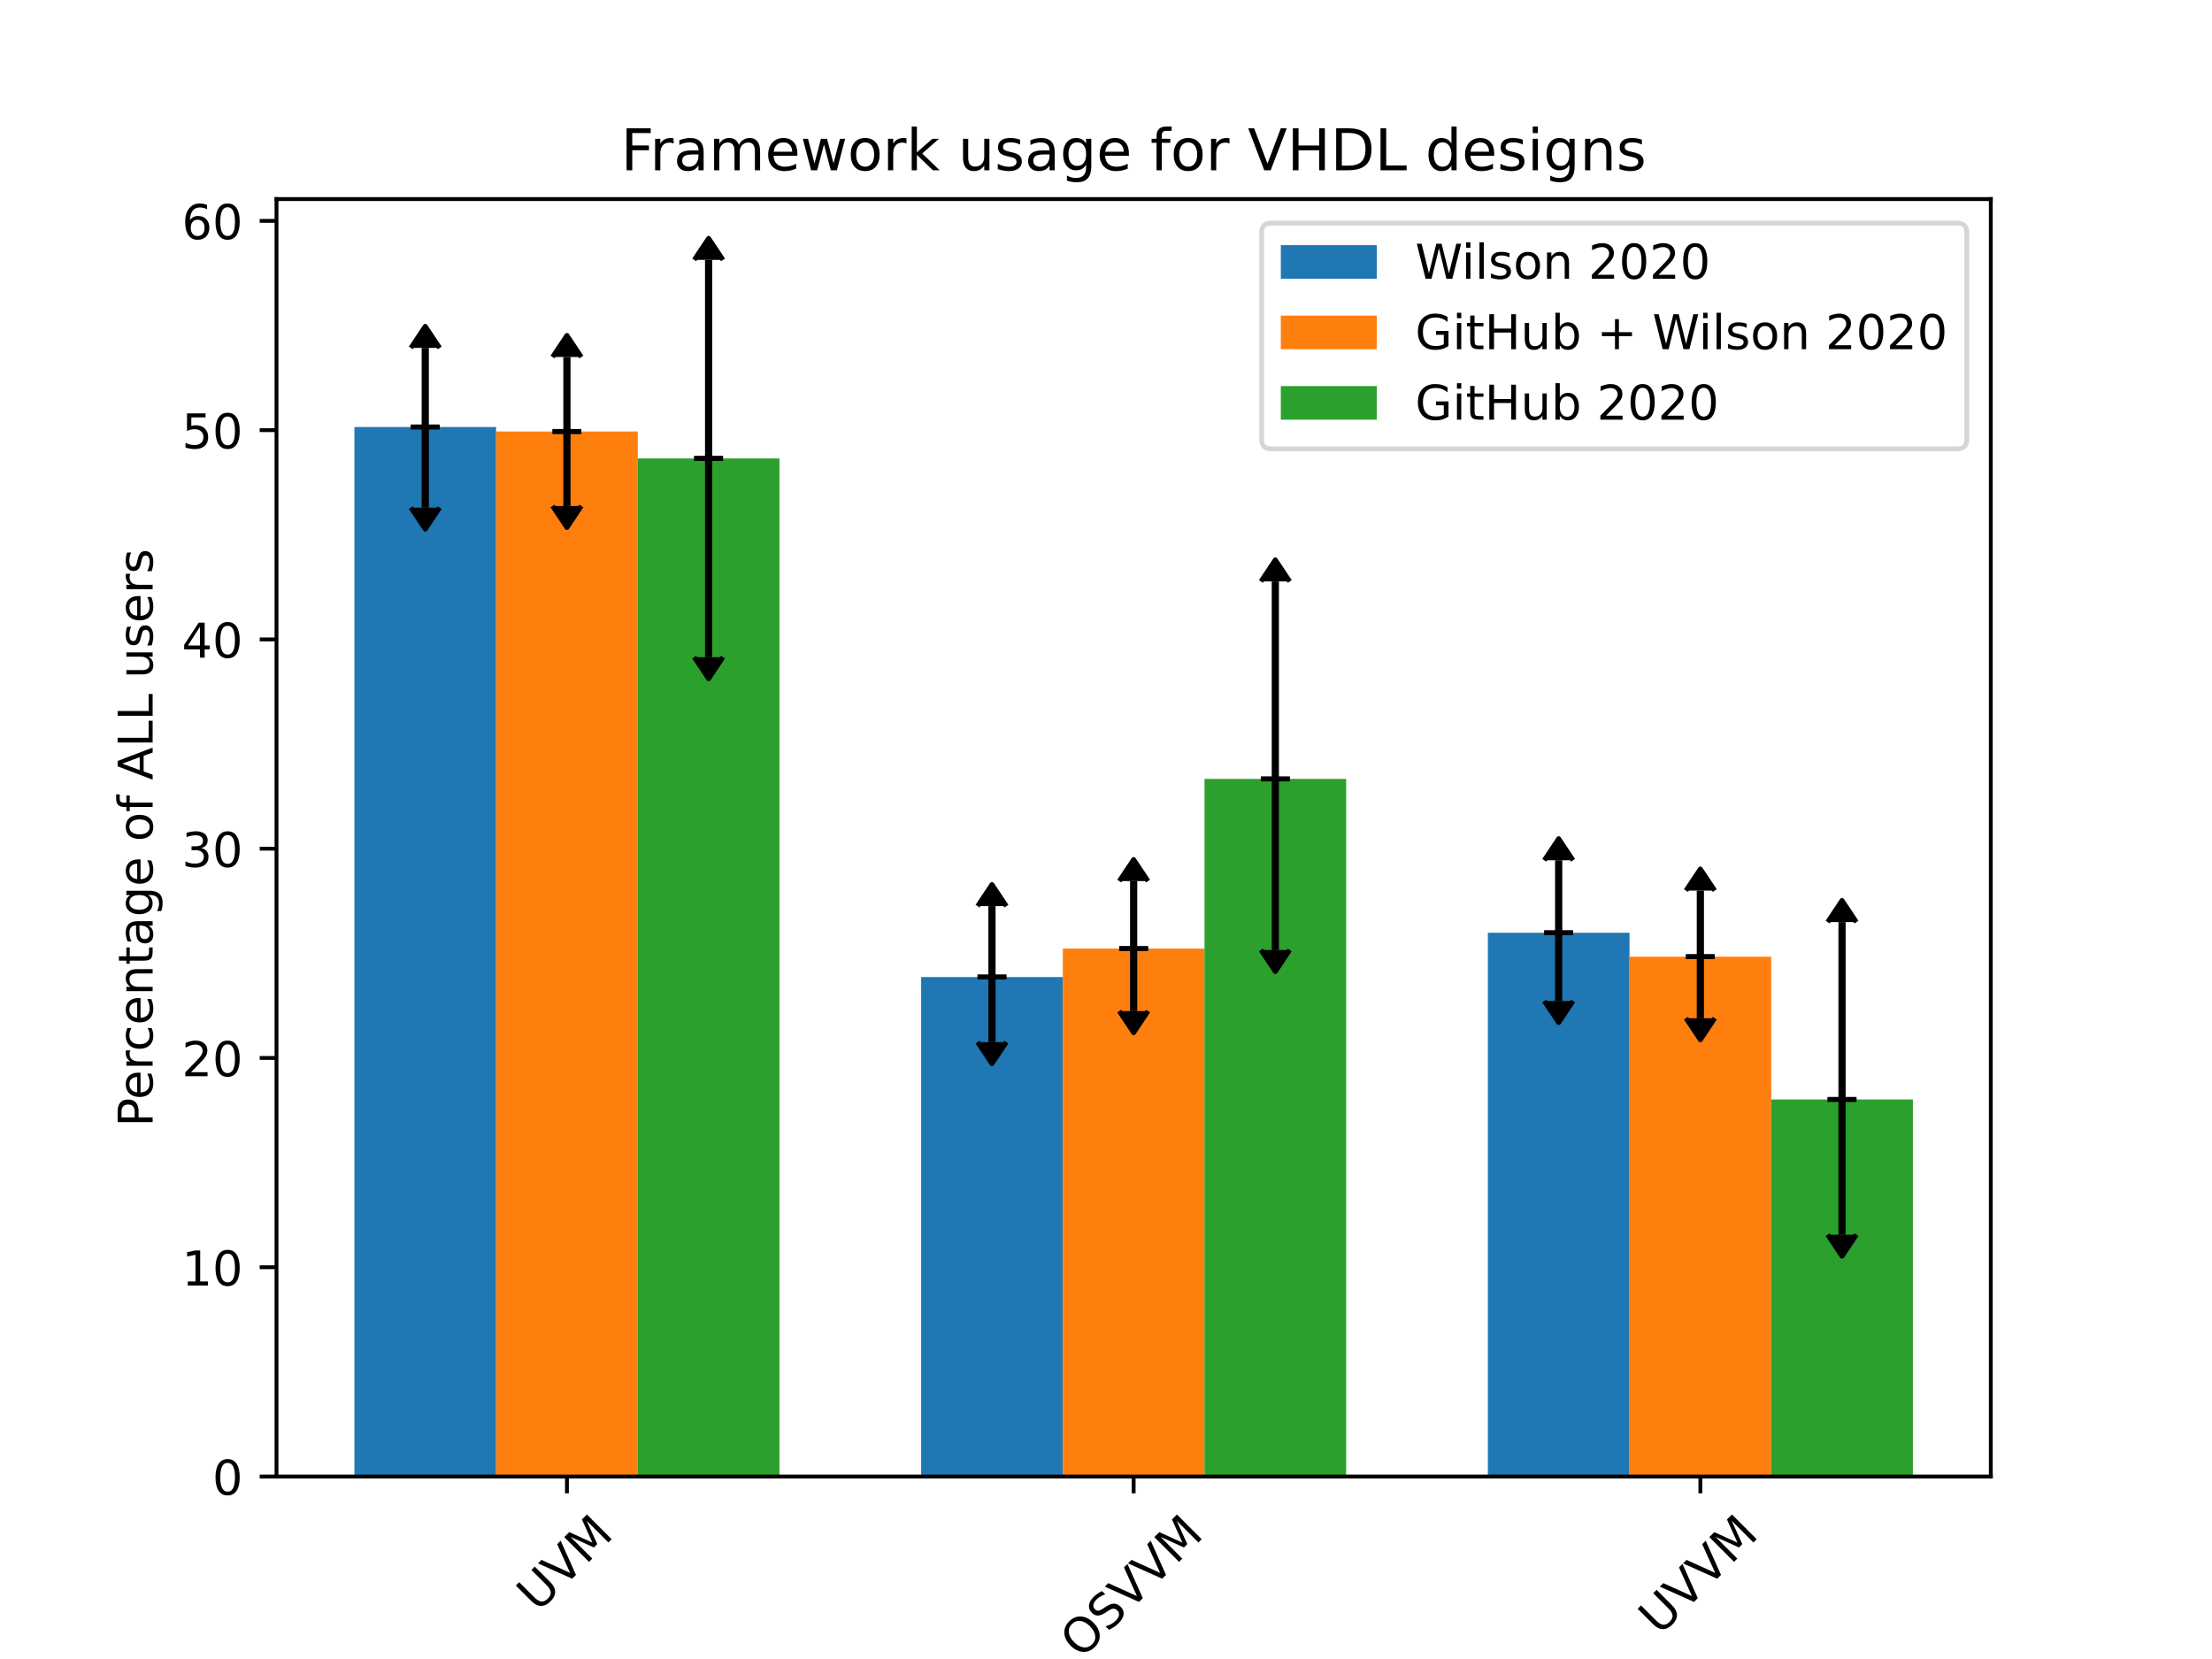 <?xml version="1.0" encoding="utf-8" standalone="no"?>
<!DOCTYPE svg PUBLIC "-//W3C//DTD SVG 1.1//EN"
  "http://www.w3.org/Graphics/SVG/1.1/DTD/svg11.dtd">
<!-- Created with matplotlib (https://matplotlib.org/) -->
<svg height="345.6pt" version="1.1" viewBox="0 0 460.8 345.6" width="460.8pt" xmlns="http://www.w3.org/2000/svg" xmlns:xlink="http://www.w3.org/1999/xlink">
 <defs>
  <style type="text/css">*{stroke-linecap:butt;stroke-linejoin:round;}</style>
 </defs>
 <g id="figure_1">
  <g id="patch_1">
   <path d="M 0 345.6 
L 460.8 345.6 
L 460.8 0 
L 0 0 
z
" style="fill:#ffffff;"/>
  </g>
  <g id="axes_1">
   <g id="patch_2">
    <path d="M 57.6 307.584 
L 414.72 307.584 
L 414.72 41.472 
L 57.6 41.472 
z
" style="fill:#ffffff;"/>
   </g>
   <g id="patch_3">
    <path clip-path="url(#p73ceb8dbc5)" d="M 73.833 307.584 
L 103.347 307.584 
L 103.347 88.948 
L 73.833 88.948 
z
" style="fill:#1f77b4;"/>
   </g>
   <g id="patch_4">
    <path clip-path="url(#p73ceb8dbc5)" d="M 191.889 307.584 
L 221.403 307.584 
L 221.403 203.534 
L 191.889 203.534 
z
" style="fill:#1f77b4;"/>
   </g>
   <g id="patch_5">
    <path clip-path="url(#p73ceb8dbc5)" d="M 309.945 307.584 
L 339.459 307.584 
L 339.459 194.315 
L 309.945 194.315 
z
" style="fill:#1f77b4;"/>
   </g>
   <g id="patch_6">
    <path clip-path="url(#p73ceb8dbc5)" d="M 103.347 307.584 
L 132.861 307.584 
L 132.861 89.888 
L 103.347 89.888 
z
" style="fill:#ff7f0e;"/>
   </g>
   <g id="patch_7">
    <path clip-path="url(#p73ceb8dbc5)" d="M 221.403 307.584 
L 250.917 307.584 
L 250.917 197.608 
L 221.403 197.608 
z
" style="fill:#ff7f0e;"/>
   </g>
   <g id="patch_8">
    <path clip-path="url(#p73ceb8dbc5)" d="M 339.459 307.584 
L 368.973 307.584 
L 368.973 199.3 
L 339.459 199.3 
z
" style="fill:#ff7f0e;"/>
   </g>
   <g id="patch_9">
    <path clip-path="url(#p73ceb8dbc5)" d="M 132.861 307.584 
L 162.375 307.584 
L 162.375 95.498 
L 132.861 95.498 
z
" style="fill:#2ca02c;"/>
   </g>
   <g id="patch_10">
    <path clip-path="url(#p73ceb8dbc5)" d="M 250.917 307.584 
L 280.431 307.584 
L 280.431 162.266 
L 250.917 162.266 
z
" style="fill:#2ca02c;"/>
   </g>
   <g id="patch_11">
    <path clip-path="url(#p73ceb8dbc5)" d="M 368.973 307.584 
L 398.487 307.584 
L 398.487 229.033 
L 368.973 229.033 
z
" style="fill:#2ca02c;"/>
   </g>
   <g id="matplotlib.axis_1">
    <g id="xtick_1">
     <g id="line2d_1">
      <defs>
       <path d="M 0 0 
L 0 3.5 
" id="m90ce767e45" style="stroke:#000000;stroke-width:0.8;"/>
      </defs>
      <g>
       <use style="stroke:#000000;stroke-width:0.8;" x="118.104" xlink:href="#m90ce767e45" y="307.584"/>
      </g>
     </g>
     <g id="text_1">
      <!-- UVM -->
      <g transform="translate(111.998 336.07)rotate(-45)scale(0.1 -0.1)">
       <defs>
        <path d="M 8.688 72.906 
L 18.609 72.906 
L 18.609 28.609 
Q 18.609 16.891 22.844 11.734 
Q 27.094 6.594 36.625 6.594 
Q 46.094 6.594 50.344 11.734 
Q 54.594 16.891 54.594 28.609 
L 54.594 72.906 
L 64.5 72.906 
L 64.5 27.391 
Q 64.5 13.141 57.438 5.859 
Q 50.391 -1.422 36.625 -1.422 
Q 22.797 -1.422 15.734 5.859 
Q 8.688 13.141 8.688 27.391 
z
" id="DejaVuSans-85"/>
        <path d="M 28.609 0 
L 0.781 72.906 
L 11.078 72.906 
L 34.188 11.531 
L 57.328 72.906 
L 67.578 72.906 
L 39.797 0 
z
" id="DejaVuSans-86"/>
        <path d="M 9.812 72.906 
L 24.516 72.906 
L 43.109 23.297 
L 61.812 72.906 
L 76.516 72.906 
L 76.516 0 
L 66.891 0 
L 66.891 64.016 
L 48.094 14.016 
L 38.188 14.016 
L 19.391 64.016 
L 19.391 0 
L 9.812 0 
z
" id="DejaVuSans-77"/>
       </defs>
       <use xlink:href="#DejaVuSans-85"/>
       <use x="73.193" xlink:href="#DejaVuSans-86"/>
       <use x="141.602" xlink:href="#DejaVuSans-77"/>
      </g>
     </g>
    </g>
    <g id="xtick_2">
     <g id="line2d_2">
      <g>
       <use style="stroke:#000000;stroke-width:0.8;" x="236.16" xlink:href="#m90ce767e45" y="307.584"/>
      </g>
     </g>
     <g id="text_2">
      <!-- OSVVM -->
      <g transform="translate(225.196 345.787)rotate(-45)scale(0.1 -0.1)">
       <defs>
        <path d="M 39.406 66.219 
Q 28.656 66.219 22.328 58.203 
Q 16.016 50.203 16.016 36.375 
Q 16.016 22.609 22.328 14.594 
Q 28.656 6.594 39.406 6.594 
Q 50.141 6.594 56.422 14.594 
Q 62.703 22.609 62.703 36.375 
Q 62.703 50.203 56.422 58.203 
Q 50.141 66.219 39.406 66.219 
z
M 39.406 74.219 
Q 54.734 74.219 63.906 63.938 
Q 73.094 53.656 73.094 36.375 
Q 73.094 19.141 63.906 8.859 
Q 54.734 -1.422 39.406 -1.422 
Q 24.031 -1.422 14.812 8.828 
Q 5.609 19.094 5.609 36.375 
Q 5.609 53.656 14.812 63.938 
Q 24.031 74.219 39.406 74.219 
z
" id="DejaVuSans-79"/>
        <path d="M 53.516 70.516 
L 53.516 60.891 
Q 47.906 63.578 42.922 64.891 
Q 37.938 66.219 33.297 66.219 
Q 25.25 66.219 20.875 63.094 
Q 16.5 59.969 16.5 54.203 
Q 16.5 49.359 19.406 46.891 
Q 22.312 44.438 30.422 42.922 
L 36.375 41.703 
Q 47.406 39.594 52.656 34.297 
Q 57.906 29 57.906 20.125 
Q 57.906 9.516 50.797 4.047 
Q 43.703 -1.422 29.984 -1.422 
Q 24.812 -1.422 18.969 -0.25 
Q 13.141 0.922 6.891 3.219 
L 6.891 13.375 
Q 12.891 10.016 18.656 8.297 
Q 24.422 6.594 29.984 6.594 
Q 38.422 6.594 43.016 9.906 
Q 47.609 13.234 47.609 19.391 
Q 47.609 24.75 44.312 27.781 
Q 41.016 30.812 33.5 32.328 
L 27.484 33.5 
Q 16.453 35.688 11.516 40.375 
Q 6.594 45.062 6.594 53.422 
Q 6.594 63.094 13.406 68.656 
Q 20.219 74.219 32.172 74.219 
Q 37.312 74.219 42.625 73.281 
Q 47.953 72.359 53.516 70.516 
z
" id="DejaVuSans-83"/>
       </defs>
       <use xlink:href="#DejaVuSans-79"/>
       <use x="78.711" xlink:href="#DejaVuSans-83"/>
       <use x="142.188" xlink:href="#DejaVuSans-86"/>
       <use x="210.596" xlink:href="#DejaVuSans-86"/>
       <use x="279.004" xlink:href="#DejaVuSans-77"/>
      </g>
     </g>
    </g>
    <g id="xtick_3">
     <g id="line2d_3">
      <g>
       <use style="stroke:#000000;stroke-width:0.8;" x="354.216" xlink:href="#m90ce767e45" y="307.584"/>
      </g>
     </g>
     <g id="text_3">
      <!-- UVVM -->
      <g transform="translate(345.692 340.907)rotate(-45)scale(0.1 -0.1)">
       <use xlink:href="#DejaVuSans-85"/>
       <use x="73.193" xlink:href="#DejaVuSans-86"/>
       <use x="141.602" xlink:href="#DejaVuSans-86"/>
       <use x="210.01" xlink:href="#DejaVuSans-77"/>
      </g>
     </g>
    </g>
   </g>
   <g id="matplotlib.axis_2">
    <g id="ytick_1">
     <g id="line2d_4">
      <defs>
       <path d="M 0 0 
L -3.5 0 
" id="mbbc2b04d8e" style="stroke:#000000;stroke-width:0.8;"/>
      </defs>
      <g>
       <use style="stroke:#000000;stroke-width:0.8;" x="57.6" xlink:href="#mbbc2b04d8e" y="307.584"/>
      </g>
     </g>
     <g id="text_4">
      <!-- 0 -->
      <g transform="translate(44.237 311.383)scale(0.1 -0.1)">
       <defs>
        <path d="M 31.781 66.406 
Q 24.172 66.406 20.328 58.906 
Q 16.5 51.422 16.5 36.375 
Q 16.5 21.391 20.328 13.891 
Q 24.172 6.391 31.781 6.391 
Q 39.453 6.391 43.281 13.891 
Q 47.125 21.391 47.125 36.375 
Q 47.125 51.422 43.281 58.906 
Q 39.453 66.406 31.781 66.406 
z
M 31.781 74.219 
Q 44.047 74.219 50.516 64.516 
Q 56.984 54.828 56.984 36.375 
Q 56.984 17.969 50.516 8.266 
Q 44.047 -1.422 31.781 -1.422 
Q 19.531 -1.422 13.062 8.266 
Q 6.594 17.969 6.594 36.375 
Q 6.594 54.828 13.062 64.516 
Q 19.531 74.219 31.781 74.219 
z
" id="DejaVuSans-48"/>
       </defs>
       <use xlink:href="#DejaVuSans-48"/>
      </g>
     </g>
    </g>
    <g id="ytick_2">
     <g id="line2d_5">
      <g>
       <use style="stroke:#000000;stroke-width:0.8;" x="57.6" xlink:href="#mbbc2b04d8e" y="263.988"/>
      </g>
     </g>
     <g id="text_5">
      <!-- 10 -->
      <g transform="translate(37.875 267.788)scale(0.1 -0.1)">
       <defs>
        <path d="M 12.406 8.297 
L 28.516 8.297 
L 28.516 63.922 
L 10.984 60.406 
L 10.984 69.391 
L 28.422 72.906 
L 38.281 72.906 
L 38.281 8.297 
L 54.391 8.297 
L 54.391 0 
L 12.406 0 
z
" id="DejaVuSans-49"/>
       </defs>
       <use xlink:href="#DejaVuSans-49"/>
       <use x="63.623" xlink:href="#DejaVuSans-48"/>
      </g>
     </g>
    </g>
    <g id="ytick_3">
     <g id="line2d_6">
      <g>
       <use style="stroke:#000000;stroke-width:0.8;" x="57.6" xlink:href="#mbbc2b04d8e" y="220.393"/>
      </g>
     </g>
     <g id="text_6">
      <!-- 20 -->
      <g transform="translate(37.875 224.192)scale(0.1 -0.1)">
       <defs>
        <path d="M 19.188 8.297 
L 53.609 8.297 
L 53.609 0 
L 7.328 0 
L 7.328 8.297 
Q 12.938 14.109 22.625 23.891 
Q 32.328 33.688 34.812 36.531 
Q 39.547 41.844 41.422 45.531 
Q 43.312 49.219 43.312 52.781 
Q 43.312 58.594 39.234 62.25 
Q 35.156 65.922 28.609 65.922 
Q 23.969 65.922 18.812 64.312 
Q 13.672 62.703 7.812 59.422 
L 7.812 69.391 
Q 13.766 71.781 18.938 73 
Q 24.125 74.219 28.422 74.219 
Q 39.75 74.219 46.484 68.547 
Q 53.219 62.891 53.219 53.422 
Q 53.219 48.922 51.531 44.891 
Q 49.859 40.875 45.406 35.406 
Q 44.188 33.984 37.641 27.219 
Q 31.109 20.453 19.188 8.297 
z
" id="DejaVuSans-50"/>
       </defs>
       <use xlink:href="#DejaVuSans-50"/>
       <use x="63.623" xlink:href="#DejaVuSans-48"/>
      </g>
     </g>
    </g>
    <g id="ytick_4">
     <g id="line2d_7">
      <g>
       <use style="stroke:#000000;stroke-width:0.8;" x="57.6" xlink:href="#mbbc2b04d8e" y="176.797"/>
      </g>
     </g>
     <g id="text_7">
      <!-- 30 -->
      <g transform="translate(37.875 180.597)scale(0.1 -0.1)">
       <defs>
        <path d="M 40.578 39.312 
Q 47.656 37.797 51.625 33 
Q 55.609 28.219 55.609 21.188 
Q 55.609 10.406 48.188 4.484 
Q 40.766 -1.422 27.094 -1.422 
Q 22.516 -1.422 17.656 -0.516 
Q 12.797 0.391 7.625 2.203 
L 7.625 11.719 
Q 11.719 9.328 16.594 8.109 
Q 21.484 6.891 26.812 6.891 
Q 36.078 6.891 40.938 10.547 
Q 45.797 14.203 45.797 21.188 
Q 45.797 27.641 41.281 31.266 
Q 36.766 34.906 28.719 34.906 
L 20.219 34.906 
L 20.219 43.016 
L 29.109 43.016 
Q 36.375 43.016 40.234 45.922 
Q 44.094 48.828 44.094 54.297 
Q 44.094 59.906 40.109 62.906 
Q 36.141 65.922 28.719 65.922 
Q 24.656 65.922 20.016 65.031 
Q 15.375 64.156 9.812 62.312 
L 9.812 71.094 
Q 15.438 72.656 20.344 73.438 
Q 25.25 74.219 29.594 74.219 
Q 40.828 74.219 47.359 69.109 
Q 53.906 64.016 53.906 55.328 
Q 53.906 49.266 50.438 45.094 
Q 46.969 40.922 40.578 39.312 
z
" id="DejaVuSans-51"/>
       </defs>
       <use xlink:href="#DejaVuSans-51"/>
       <use x="63.623" xlink:href="#DejaVuSans-48"/>
      </g>
     </g>
    </g>
    <g id="ytick_5">
     <g id="line2d_8">
      <g>
       <use style="stroke:#000000;stroke-width:0.8;" x="57.6" xlink:href="#mbbc2b04d8e" y="133.202"/>
      </g>
     </g>
     <g id="text_8">
      <!-- 40 -->
      <g transform="translate(37.875 137.001)scale(0.1 -0.1)">
       <defs>
        <path d="M 37.797 64.312 
L 12.891 25.391 
L 37.797 25.391 
z
M 35.203 72.906 
L 47.609 72.906 
L 47.609 25.391 
L 58.016 25.391 
L 58.016 17.188 
L 47.609 17.188 
L 47.609 0 
L 37.797 0 
L 37.797 17.188 
L 4.891 17.188 
L 4.891 26.703 
z
" id="DejaVuSans-52"/>
       </defs>
       <use xlink:href="#DejaVuSans-52"/>
       <use x="63.623" xlink:href="#DejaVuSans-48"/>
      </g>
     </g>
    </g>
    <g id="ytick_6">
     <g id="line2d_9">
      <g>
       <use style="stroke:#000000;stroke-width:0.8;" x="57.6" xlink:href="#mbbc2b04d8e" y="89.606"/>
      </g>
     </g>
     <g id="text_9">
      <!-- 50 -->
      <g transform="translate(37.875 93.405)scale(0.1 -0.1)">
       <defs>
        <path d="M 10.797 72.906 
L 49.516 72.906 
L 49.516 64.594 
L 19.828 64.594 
L 19.828 46.734 
Q 21.969 47.469 24.109 47.828 
Q 26.266 48.188 28.422 48.188 
Q 40.625 48.188 47.75 41.5 
Q 54.891 34.812 54.891 23.391 
Q 54.891 11.625 47.562 5.094 
Q 40.234 -1.422 26.906 -1.422 
Q 22.312 -1.422 17.547 -0.641 
Q 12.797 0.141 7.719 1.703 
L 7.719 11.625 
Q 12.109 9.234 16.797 8.062 
Q 21.484 6.891 26.703 6.891 
Q 35.156 6.891 40.078 11.328 
Q 45.016 15.766 45.016 23.391 
Q 45.016 31 40.078 35.438 
Q 35.156 39.891 26.703 39.891 
Q 22.75 39.891 18.812 39.016 
Q 14.891 38.141 10.797 36.281 
z
" id="DejaVuSans-53"/>
       </defs>
       <use xlink:href="#DejaVuSans-53"/>
       <use x="63.623" xlink:href="#DejaVuSans-48"/>
      </g>
     </g>
    </g>
    <g id="ytick_7">
     <g id="line2d_10">
      <g>
       <use style="stroke:#000000;stroke-width:0.8;" x="57.6" xlink:href="#mbbc2b04d8e" y="46.011"/>
      </g>
     </g>
     <g id="text_10">
      <!-- 60 -->
      <g transform="translate(37.875 49.81)scale(0.1 -0.1)">
       <defs>
        <path d="M 33.016 40.375 
Q 26.375 40.375 22.484 35.828 
Q 18.609 31.297 18.609 23.391 
Q 18.609 15.531 22.484 10.953 
Q 26.375 6.391 33.016 6.391 
Q 39.656 6.391 43.531 10.953 
Q 47.406 15.531 47.406 23.391 
Q 47.406 31.297 43.531 35.828 
Q 39.656 40.375 33.016 40.375 
z
M 52.594 71.297 
L 52.594 62.312 
Q 48.875 64.062 45.094 64.984 
Q 41.312 65.922 37.594 65.922 
Q 27.828 65.922 22.672 59.328 
Q 17.531 52.734 16.797 39.406 
Q 19.672 43.656 24.016 45.922 
Q 28.375 48.188 33.594 48.188 
Q 44.578 48.188 50.953 41.516 
Q 57.328 34.859 57.328 23.391 
Q 57.328 12.156 50.688 5.359 
Q 44.047 -1.422 33.016 -1.422 
Q 20.359 -1.422 13.672 8.266 
Q 6.984 17.969 6.984 36.375 
Q 6.984 53.656 15.188 63.938 
Q 23.391 74.219 37.203 74.219 
Q 40.922 74.219 44.703 73.484 
Q 48.484 72.75 52.594 71.297 
z
" id="DejaVuSans-54"/>
       </defs>
       <use xlink:href="#DejaVuSans-54"/>
       <use x="63.623" xlink:href="#DejaVuSans-48"/>
      </g>
     </g>
    </g>
    <g id="text_11">
     <!-- Percentage of ALL users -->
     <g transform="translate(31.795 234.74)rotate(-90)scale(0.1 -0.1)">
      <defs>
       <path d="M 19.672 64.797 
L 19.672 37.406 
L 32.078 37.406 
Q 38.969 37.406 42.719 40.969 
Q 46.484 44.531 46.484 51.125 
Q 46.484 57.672 42.719 61.234 
Q 38.969 64.797 32.078 64.797 
z
M 9.812 72.906 
L 32.078 72.906 
Q 44.344 72.906 50.609 67.359 
Q 56.891 61.812 56.891 51.125 
Q 56.891 40.328 50.609 34.812 
Q 44.344 29.297 32.078 29.297 
L 19.672 29.297 
L 19.672 0 
L 9.812 0 
z
" id="DejaVuSans-80"/>
       <path d="M 56.203 29.594 
L 56.203 25.203 
L 14.891 25.203 
Q 15.484 15.922 20.484 11.062 
Q 25.484 6.203 34.422 6.203 
Q 39.594 6.203 44.453 7.469 
Q 49.312 8.734 54.109 11.281 
L 54.109 2.781 
Q 49.266 0.734 44.188 -0.344 
Q 39.109 -1.422 33.891 -1.422 
Q 20.797 -1.422 13.156 6.188 
Q 5.516 13.812 5.516 26.812 
Q 5.516 40.234 12.766 48.109 
Q 20.016 56 32.328 56 
Q 43.359 56 49.781 48.891 
Q 56.203 41.797 56.203 29.594 
z
M 47.219 32.234 
Q 47.125 39.594 43.094 43.984 
Q 39.062 48.391 32.422 48.391 
Q 24.906 48.391 20.391 44.141 
Q 15.875 39.891 15.188 32.172 
z
" id="DejaVuSans-101"/>
       <path d="M 41.109 46.297 
Q 39.594 47.172 37.812 47.578 
Q 36.031 48 33.891 48 
Q 26.266 48 22.188 43.047 
Q 18.109 38.094 18.109 28.812 
L 18.109 0 
L 9.078 0 
L 9.078 54.688 
L 18.109 54.688 
L 18.109 46.188 
Q 20.953 51.172 25.484 53.578 
Q 30.031 56 36.531 56 
Q 37.453 56 38.578 55.875 
Q 39.703 55.766 41.062 55.516 
z
" id="DejaVuSans-114"/>
       <path d="M 48.781 52.594 
L 48.781 44.188 
Q 44.969 46.297 41.141 47.344 
Q 37.312 48.391 33.406 48.391 
Q 24.656 48.391 19.812 42.844 
Q 14.984 37.312 14.984 27.297 
Q 14.984 17.281 19.812 11.734 
Q 24.656 6.203 33.406 6.203 
Q 37.312 6.203 41.141 7.25 
Q 44.969 8.297 48.781 10.406 
L 48.781 2.094 
Q 45.016 0.344 40.984 -0.531 
Q 36.969 -1.422 32.422 -1.422 
Q 20.062 -1.422 12.781 6.344 
Q 5.516 14.109 5.516 27.297 
Q 5.516 40.672 12.859 48.328 
Q 20.219 56 33.016 56 
Q 37.156 56 41.109 55.141 
Q 45.062 54.297 48.781 52.594 
z
" id="DejaVuSans-99"/>
       <path d="M 54.891 33.016 
L 54.891 0 
L 45.906 0 
L 45.906 32.719 
Q 45.906 40.484 42.875 44.328 
Q 39.844 48.188 33.797 48.188 
Q 26.516 48.188 22.312 43.547 
Q 18.109 38.922 18.109 30.906 
L 18.109 0 
L 9.078 0 
L 9.078 54.688 
L 18.109 54.688 
L 18.109 46.188 
Q 21.344 51.125 25.703 53.562 
Q 30.078 56 35.797 56 
Q 45.219 56 50.047 50.172 
Q 54.891 44.344 54.891 33.016 
z
" id="DejaVuSans-110"/>
       <path d="M 18.312 70.219 
L 18.312 54.688 
L 36.812 54.688 
L 36.812 47.703 
L 18.312 47.703 
L 18.312 18.016 
Q 18.312 11.328 20.141 9.422 
Q 21.969 7.516 27.594 7.516 
L 36.812 7.516 
L 36.812 0 
L 27.594 0 
Q 17.188 0 13.234 3.875 
Q 9.281 7.766 9.281 18.016 
L 9.281 47.703 
L 2.688 47.703 
L 2.688 54.688 
L 9.281 54.688 
L 9.281 70.219 
z
" id="DejaVuSans-116"/>
       <path d="M 34.281 27.484 
Q 23.391 27.484 19.188 25 
Q 14.984 22.516 14.984 16.5 
Q 14.984 11.719 18.141 8.906 
Q 21.297 6.109 26.703 6.109 
Q 34.188 6.109 38.703 11.406 
Q 43.219 16.703 43.219 25.484 
L 43.219 27.484 
z
M 52.203 31.203 
L 52.203 0 
L 43.219 0 
L 43.219 8.297 
Q 40.141 3.328 35.547 0.953 
Q 30.953 -1.422 24.312 -1.422 
Q 15.922 -1.422 10.953 3.297 
Q 6 8.016 6 15.922 
Q 6 25.141 12.172 29.828 
Q 18.359 34.516 30.609 34.516 
L 43.219 34.516 
L 43.219 35.406 
Q 43.219 41.609 39.141 45 
Q 35.062 48.391 27.688 48.391 
Q 23 48.391 18.547 47.266 
Q 14.109 46.141 10.016 43.891 
L 10.016 52.203 
Q 14.938 54.109 19.578 55.047 
Q 24.219 56 28.609 56 
Q 40.484 56 46.344 49.844 
Q 52.203 43.703 52.203 31.203 
z
" id="DejaVuSans-97"/>
       <path d="M 45.406 27.984 
Q 45.406 37.75 41.375 43.109 
Q 37.359 48.484 30.078 48.484 
Q 22.859 48.484 18.828 43.109 
Q 14.797 37.75 14.797 27.984 
Q 14.797 18.266 18.828 12.891 
Q 22.859 7.516 30.078 7.516 
Q 37.359 7.516 41.375 12.891 
Q 45.406 18.266 45.406 27.984 
z
M 54.391 6.781 
Q 54.391 -7.172 48.188 -13.984 
Q 42 -20.797 29.203 -20.797 
Q 24.469 -20.797 20.266 -20.094 
Q 16.062 -19.391 12.109 -17.922 
L 12.109 -9.188 
Q 16.062 -11.328 19.922 -12.344 
Q 23.781 -13.375 27.781 -13.375 
Q 36.625 -13.375 41.016 -8.766 
Q 45.406 -4.156 45.406 5.172 
L 45.406 9.625 
Q 42.625 4.781 38.281 2.391 
Q 33.938 0 27.875 0 
Q 17.828 0 11.672 7.656 
Q 5.516 15.328 5.516 27.984 
Q 5.516 40.672 11.672 48.328 
Q 17.828 56 27.875 56 
Q 33.938 56 38.281 53.609 
Q 42.625 51.219 45.406 46.391 
L 45.406 54.688 
L 54.391 54.688 
z
" id="DejaVuSans-103"/>
       <path id="DejaVuSans-32"/>
       <path d="M 30.609 48.391 
Q 23.391 48.391 19.188 42.75 
Q 14.984 37.109 14.984 27.297 
Q 14.984 17.484 19.156 11.844 
Q 23.344 6.203 30.609 6.203 
Q 37.797 6.203 41.984 11.859 
Q 46.188 17.531 46.188 27.297 
Q 46.188 37.016 41.984 42.703 
Q 37.797 48.391 30.609 48.391 
z
M 30.609 56 
Q 42.328 56 49.016 48.375 
Q 55.719 40.766 55.719 27.297 
Q 55.719 13.875 49.016 6.219 
Q 42.328 -1.422 30.609 -1.422 
Q 18.844 -1.422 12.172 6.219 
Q 5.516 13.875 5.516 27.297 
Q 5.516 40.766 12.172 48.375 
Q 18.844 56 30.609 56 
z
" id="DejaVuSans-111"/>
       <path d="M 37.109 75.984 
L 37.109 68.5 
L 28.516 68.5 
Q 23.688 68.5 21.797 66.547 
Q 19.922 64.594 19.922 59.516 
L 19.922 54.688 
L 34.719 54.688 
L 34.719 47.703 
L 19.922 47.703 
L 19.922 0 
L 10.891 0 
L 10.891 47.703 
L 2.297 47.703 
L 2.297 54.688 
L 10.891 54.688 
L 10.891 58.5 
Q 10.891 67.625 15.141 71.797 
Q 19.391 75.984 28.609 75.984 
z
" id="DejaVuSans-102"/>
       <path d="M 34.188 63.188 
L 20.797 26.906 
L 47.609 26.906 
z
M 28.609 72.906 
L 39.797 72.906 
L 67.578 0 
L 57.328 0 
L 50.688 18.703 
L 17.828 18.703 
L 11.188 0 
L 0.781 0 
z
" id="DejaVuSans-65"/>
       <path d="M 9.812 72.906 
L 19.672 72.906 
L 19.672 8.297 
L 55.172 8.297 
L 55.172 0 
L 9.812 0 
z
" id="DejaVuSans-76"/>
       <path d="M 8.5 21.578 
L 8.5 54.688 
L 17.484 54.688 
L 17.484 21.922 
Q 17.484 14.156 20.5 10.266 
Q 23.531 6.391 29.594 6.391 
Q 36.859 6.391 41.078 11.031 
Q 45.312 15.672 45.312 23.688 
L 45.312 54.688 
L 54.297 54.688 
L 54.297 0 
L 45.312 0 
L 45.312 8.406 
Q 42.047 3.422 37.719 1 
Q 33.406 -1.422 27.688 -1.422 
Q 18.266 -1.422 13.375 4.438 
Q 8.5 10.297 8.5 21.578 
z
M 31.109 56 
z
" id="DejaVuSans-117"/>
       <path d="M 44.281 53.078 
L 44.281 44.578 
Q 40.484 46.531 36.375 47.5 
Q 32.281 48.484 27.875 48.484 
Q 21.188 48.484 17.844 46.438 
Q 14.5 44.391 14.5 40.281 
Q 14.5 37.156 16.891 35.375 
Q 19.281 33.594 26.516 31.984 
L 29.594 31.297 
Q 39.156 29.25 43.188 25.516 
Q 47.219 21.781 47.219 15.094 
Q 47.219 7.469 41.188 3.016 
Q 35.156 -1.422 24.609 -1.422 
Q 20.219 -1.422 15.453 -0.562 
Q 10.688 0.297 5.422 2 
L 5.422 11.281 
Q 10.406 8.688 15.234 7.391 
Q 20.062 6.109 24.812 6.109 
Q 31.156 6.109 34.562 8.281 
Q 37.984 10.453 37.984 14.406 
Q 37.984 18.062 35.516 20.016 
Q 33.062 21.969 24.703 23.781 
L 21.578 24.516 
Q 13.234 26.266 9.516 29.906 
Q 5.812 33.547 5.812 39.891 
Q 5.812 47.609 11.281 51.797 
Q 16.75 56 26.812 56 
Q 31.781 56 36.172 55.266 
Q 40.578 54.547 44.281 53.078 
z
" id="DejaVuSans-115"/>
      </defs>
      <use xlink:href="#DejaVuSans-80"/>
      <use x="56.678" xlink:href="#DejaVuSans-101"/>
      <use x="118.201" xlink:href="#DejaVuSans-114"/>
      <use x="157.064" xlink:href="#DejaVuSans-99"/>
      <use x="212.045" xlink:href="#DejaVuSans-101"/>
      <use x="273.568" xlink:href="#DejaVuSans-110"/>
      <use x="336.947" xlink:href="#DejaVuSans-116"/>
      <use x="376.156" xlink:href="#DejaVuSans-97"/>
      <use x="437.436" xlink:href="#DejaVuSans-103"/>
      <use x="500.912" xlink:href="#DejaVuSans-101"/>
      <use x="562.436" xlink:href="#DejaVuSans-32"/>
      <use x="594.223" xlink:href="#DejaVuSans-111"/>
      <use x="655.404" xlink:href="#DejaVuSans-102"/>
      <use x="690.609" xlink:href="#DejaVuSans-32"/>
      <use x="722.396" xlink:href="#DejaVuSans-65"/>
      <use x="790.805" xlink:href="#DejaVuSans-76"/>
      <use x="846.518" xlink:href="#DejaVuSans-76"/>
      <use x="902.23" xlink:href="#DejaVuSans-32"/>
      <use x="934.018" xlink:href="#DejaVuSans-117"/>
      <use x="997.396" xlink:href="#DejaVuSans-115"/>
      <use x="1049.496" xlink:href="#DejaVuSans-101"/>
      <use x="1111.02" xlink:href="#DejaVuSans-114"/>
      <use x="1152.133" xlink:href="#DejaVuSans-115"/>
     </g>
    </g>
   </g>
   <g id="LineCollection_1">
    <path clip-path="url(#p73ceb8dbc5)" d="M 88.59 105.747 
L 88.59 88.948 
" style="fill:none;stroke:#000000;stroke-width:1.5;"/>
   </g>
   <g id="LineCollection_2">
    <path clip-path="url(#p73ceb8dbc5)" d="M 88.59 88.948 
L 88.59 72.476 
" style="fill:none;stroke:#000000;stroke-width:1.5;"/>
   </g>
   <g id="LineCollection_3">
    <path clip-path="url(#p73ceb8dbc5)" d="M 206.646 217.09 
L 206.646 203.534 
" style="fill:none;stroke:#000000;stroke-width:1.5;"/>
   </g>
   <g id="LineCollection_4">
    <path clip-path="url(#p73ceb8dbc5)" d="M 206.646 203.534 
L 206.646 188.76 
" style="fill:none;stroke:#000000;stroke-width:1.5;"/>
   </g>
   <g id="LineCollection_5">
    <path clip-path="url(#p73ceb8dbc5)" d="M 324.702 208.532 
L 324.702 194.315 
" style="fill:none;stroke:#000000;stroke-width:1.5;"/>
   </g>
   <g id="LineCollection_6">
    <path clip-path="url(#p73ceb8dbc5)" d="M 324.702 194.315 
L 324.702 179.206 
" style="fill:none;stroke:#000000;stroke-width:1.5;"/>
   </g>
   <g id="LineCollection_7">
    <path clip-path="url(#p73ceb8dbc5)" d="M 118.104 105.403 
L 118.104 89.888 
" style="fill:none;stroke:#000000;stroke-width:1.5;"/>
   </g>
   <g id="LineCollection_8">
    <path clip-path="url(#p73ceb8dbc5)" d="M 118.104 89.888 
L 118.104 74.371 
" style="fill:none;stroke:#000000;stroke-width:1.5;"/>
   </g>
   <g id="LineCollection_9">
    <path clip-path="url(#p73ceb8dbc5)" d="M 236.16 210.63 
L 236.16 197.608 
" style="fill:none;stroke:#000000;stroke-width:1.5;"/>
   </g>
   <g id="LineCollection_10">
    <path clip-path="url(#p73ceb8dbc5)" d="M 236.16 197.608 
L 236.16 183.548 
" style="fill:none;stroke:#000000;stroke-width:1.5;"/>
   </g>
   <g id="LineCollection_11">
    <path clip-path="url(#p73ceb8dbc5)" d="M 354.216 212.113 
L 354.216 199.3 
" style="fill:none;stroke:#000000;stroke-width:1.5;"/>
   </g>
   <g id="LineCollection_12">
    <path clip-path="url(#p73ceb8dbc5)" d="M 354.216 199.3 
L 354.216 185.518 
" style="fill:none;stroke:#000000;stroke-width:1.5;"/>
   </g>
   <g id="LineCollection_13">
    <path clip-path="url(#p73ceb8dbc5)" d="M 147.618 136.902 
L 147.618 95.498 
" style="fill:none;stroke:#000000;stroke-width:1.5;"/>
   </g>
   <g id="LineCollection_14">
    <path clip-path="url(#p73ceb8dbc5)" d="M 147.618 95.498 
L 147.618 54.144 
" style="fill:none;stroke:#000000;stroke-width:1.5;"/>
   </g>
   <g id="LineCollection_15">
    <path clip-path="url(#p73ceb8dbc5)" d="M 265.674 197.897 
L 265.674 162.266 
" style="fill:none;stroke:#000000;stroke-width:1.5;"/>
   </g>
   <g id="LineCollection_16">
    <path clip-path="url(#p73ceb8dbc5)" d="M 265.674 162.266 
L 265.674 121.126 
" style="fill:none;stroke:#000000;stroke-width:1.5;"/>
   </g>
   <g id="LineCollection_17">
    <path clip-path="url(#p73ceb8dbc5)" d="M 383.73 257.206 
L 383.73 229.033 
" style="fill:none;stroke:#000000;stroke-width:1.5;"/>
   </g>
   <g id="LineCollection_18">
    <path clip-path="url(#p73ceb8dbc5)" d="M 383.73 229.033 
L 383.73 192.084 
" style="fill:none;stroke:#000000;stroke-width:1.5;"/>
   </g>
   <g id="line2d_11">
    <defs>
     <path d="M -3 0 
L 0 4.5 
L 3 0 
" id="ma20d47b2c0" style="stroke:#000000;stroke-linejoin:miter;"/>
    </defs>
    <g clip-path="url(#p73ceb8dbc5)">
     <use style="stroke:#000000;stroke-linejoin:miter;" x="88.59" xlink:href="#ma20d47b2c0" y="105.747"/>
    </g>
   </g>
   <g id="line2d_12">
    <defs>
     <path d="M 3 0 
L -3 -0 
" id="m3290cf626b" style="stroke:#000000;"/>
    </defs>
    <g clip-path="url(#p73ceb8dbc5)">
     <use style="stroke:#000000;" x="88.59" xlink:href="#m3290cf626b" y="88.948"/>
    </g>
   </g>
   <g id="line2d_13">
    <defs>
     <path d="M 3 0 
L 0 -4.5 
L -3 -0 
" id="mf7b1cc1fc5" style="stroke:#000000;stroke-linejoin:miter;"/>
    </defs>
    <g clip-path="url(#p73ceb8dbc5)">
     <use style="stroke:#000000;stroke-linejoin:miter;" x="88.59" xlink:href="#mf7b1cc1fc5" y="72.476"/>
    </g>
   </g>
   <g id="line2d_14">
    <g clip-path="url(#p73ceb8dbc5)">
     <use style="stroke:#000000;" x="88.59" xlink:href="#m3290cf626b" y="88.948"/>
    </g>
   </g>
   <g id="line2d_15">
    <g clip-path="url(#p73ceb8dbc5)">
     <use style="stroke:#000000;stroke-linejoin:miter;" x="206.646" xlink:href="#ma20d47b2c0" y="217.09"/>
    </g>
   </g>
   <g id="line2d_16">
    <g clip-path="url(#p73ceb8dbc5)">
     <use style="stroke:#000000;" x="206.646" xlink:href="#m3290cf626b" y="203.534"/>
    </g>
   </g>
   <g id="line2d_17">
    <g clip-path="url(#p73ceb8dbc5)">
     <use style="stroke:#000000;stroke-linejoin:miter;" x="206.646" xlink:href="#mf7b1cc1fc5" y="188.76"/>
    </g>
   </g>
   <g id="line2d_18">
    <g clip-path="url(#p73ceb8dbc5)">
     <use style="stroke:#000000;" x="206.646" xlink:href="#m3290cf626b" y="203.534"/>
    </g>
   </g>
   <g id="line2d_19">
    <g clip-path="url(#p73ceb8dbc5)">
     <use style="stroke:#000000;stroke-linejoin:miter;" x="324.702" xlink:href="#ma20d47b2c0" y="208.532"/>
    </g>
   </g>
   <g id="line2d_20">
    <g clip-path="url(#p73ceb8dbc5)">
     <use style="stroke:#000000;" x="324.702" xlink:href="#m3290cf626b" y="194.315"/>
    </g>
   </g>
   <g id="line2d_21">
    <g clip-path="url(#p73ceb8dbc5)">
     <use style="stroke:#000000;stroke-linejoin:miter;" x="324.702" xlink:href="#mf7b1cc1fc5" y="179.206"/>
    </g>
   </g>
   <g id="line2d_22">
    <g clip-path="url(#p73ceb8dbc5)">
     <use style="stroke:#000000;" x="324.702" xlink:href="#m3290cf626b" y="194.315"/>
    </g>
   </g>
   <g id="line2d_23">
    <g clip-path="url(#p73ceb8dbc5)">
     <use style="stroke:#000000;stroke-linejoin:miter;" x="118.104" xlink:href="#ma20d47b2c0" y="105.403"/>
    </g>
   </g>
   <g id="line2d_24">
    <g clip-path="url(#p73ceb8dbc5)">
     <use style="stroke:#000000;" x="118.104" xlink:href="#m3290cf626b" y="89.888"/>
    </g>
   </g>
   <g id="line2d_25">
    <g clip-path="url(#p73ceb8dbc5)">
     <use style="stroke:#000000;stroke-linejoin:miter;" x="118.104" xlink:href="#mf7b1cc1fc5" y="74.371"/>
    </g>
   </g>
   <g id="line2d_26">
    <g clip-path="url(#p73ceb8dbc5)">
     <use style="stroke:#000000;" x="118.104" xlink:href="#m3290cf626b" y="89.888"/>
    </g>
   </g>
   <g id="line2d_27">
    <g clip-path="url(#p73ceb8dbc5)">
     <use style="stroke:#000000;stroke-linejoin:miter;" x="236.16" xlink:href="#ma20d47b2c0" y="210.63"/>
    </g>
   </g>
   <g id="line2d_28">
    <g clip-path="url(#p73ceb8dbc5)">
     <use style="stroke:#000000;" x="236.16" xlink:href="#m3290cf626b" y="197.608"/>
    </g>
   </g>
   <g id="line2d_29">
    <g clip-path="url(#p73ceb8dbc5)">
     <use style="stroke:#000000;stroke-linejoin:miter;" x="236.16" xlink:href="#mf7b1cc1fc5" y="183.548"/>
    </g>
   </g>
   <g id="line2d_30">
    <g clip-path="url(#p73ceb8dbc5)">
     <use style="stroke:#000000;" x="236.16" xlink:href="#m3290cf626b" y="197.608"/>
    </g>
   </g>
   <g id="line2d_31">
    <g clip-path="url(#p73ceb8dbc5)">
     <use style="stroke:#000000;stroke-linejoin:miter;" x="354.216" xlink:href="#ma20d47b2c0" y="212.113"/>
    </g>
   </g>
   <g id="line2d_32">
    <g clip-path="url(#p73ceb8dbc5)">
     <use style="stroke:#000000;" x="354.216" xlink:href="#m3290cf626b" y="199.3"/>
    </g>
   </g>
   <g id="line2d_33">
    <g clip-path="url(#p73ceb8dbc5)">
     <use style="stroke:#000000;stroke-linejoin:miter;" x="354.216" xlink:href="#mf7b1cc1fc5" y="185.518"/>
    </g>
   </g>
   <g id="line2d_34">
    <g clip-path="url(#p73ceb8dbc5)">
     <use style="stroke:#000000;" x="354.216" xlink:href="#m3290cf626b" y="199.3"/>
    </g>
   </g>
   <g id="line2d_35">
    <g clip-path="url(#p73ceb8dbc5)">
     <use style="stroke:#000000;stroke-linejoin:miter;" x="147.618" xlink:href="#ma20d47b2c0" y="136.902"/>
    </g>
   </g>
   <g id="line2d_36">
    <g clip-path="url(#p73ceb8dbc5)">
     <use style="stroke:#000000;" x="147.618" xlink:href="#m3290cf626b" y="95.498"/>
    </g>
   </g>
   <g id="line2d_37">
    <g clip-path="url(#p73ceb8dbc5)">
     <use style="stroke:#000000;stroke-linejoin:miter;" x="147.618" xlink:href="#mf7b1cc1fc5" y="54.144"/>
    </g>
   </g>
   <g id="line2d_38">
    <g clip-path="url(#p73ceb8dbc5)">
     <use style="stroke:#000000;" x="147.618" xlink:href="#m3290cf626b" y="95.498"/>
    </g>
   </g>
   <g id="line2d_39">
    <g clip-path="url(#p73ceb8dbc5)">
     <use style="stroke:#000000;stroke-linejoin:miter;" x="265.674" xlink:href="#ma20d47b2c0" y="197.897"/>
    </g>
   </g>
   <g id="line2d_40">
    <g clip-path="url(#p73ceb8dbc5)">
     <use style="stroke:#000000;" x="265.674" xlink:href="#m3290cf626b" y="162.266"/>
    </g>
   </g>
   <g id="line2d_41">
    <g clip-path="url(#p73ceb8dbc5)">
     <use style="stroke:#000000;stroke-linejoin:miter;" x="265.674" xlink:href="#mf7b1cc1fc5" y="121.126"/>
    </g>
   </g>
   <g id="line2d_42">
    <g clip-path="url(#p73ceb8dbc5)">
     <use style="stroke:#000000;" x="265.674" xlink:href="#m3290cf626b" y="162.266"/>
    </g>
   </g>
   <g id="line2d_43">
    <g clip-path="url(#p73ceb8dbc5)">
     <use style="stroke:#000000;stroke-linejoin:miter;" x="383.73" xlink:href="#ma20d47b2c0" y="257.206"/>
    </g>
   </g>
   <g id="line2d_44">
    <g clip-path="url(#p73ceb8dbc5)">
     <use style="stroke:#000000;" x="383.73" xlink:href="#m3290cf626b" y="229.033"/>
    </g>
   </g>
   <g id="line2d_45">
    <g clip-path="url(#p73ceb8dbc5)">
     <use style="stroke:#000000;stroke-linejoin:miter;" x="383.73" xlink:href="#mf7b1cc1fc5" y="192.084"/>
    </g>
   </g>
   <g id="line2d_46">
    <g clip-path="url(#p73ceb8dbc5)">
     <use style="stroke:#000000;" x="383.73" xlink:href="#m3290cf626b" y="229.033"/>
    </g>
   </g>
   <g id="line2d_47">
    <path clip-path="url(#p73ceb8dbc5)" d="M 88.59 88.948 
" style="fill:none;stroke:#000000;stroke-linecap:square;stroke-width:1.5;"/>
   </g>
   <g id="line2d_48">
    <path clip-path="url(#p73ceb8dbc5)" d="M 88.59 88.948 
" style="fill:none;stroke:#000000;stroke-linecap:square;stroke-width:1.5;"/>
   </g>
   <g id="line2d_49">
    <path clip-path="url(#p73ceb8dbc5)" d="M 206.646 203.534 
" style="fill:none;stroke:#000000;stroke-linecap:square;stroke-width:1.5;"/>
   </g>
   <g id="line2d_50">
    <path clip-path="url(#p73ceb8dbc5)" d="M 206.646 203.534 
" style="fill:none;stroke:#000000;stroke-linecap:square;stroke-width:1.5;"/>
   </g>
   <g id="line2d_51">
    <path clip-path="url(#p73ceb8dbc5)" d="M 324.702 194.315 
" style="fill:none;stroke:#000000;stroke-linecap:square;stroke-width:1.5;"/>
   </g>
   <g id="line2d_52">
    <path clip-path="url(#p73ceb8dbc5)" d="M 324.702 194.315 
" style="fill:none;stroke:#000000;stroke-linecap:square;stroke-width:1.5;"/>
   </g>
   <g id="line2d_53">
    <path clip-path="url(#p73ceb8dbc5)" d="M 118.104 89.888 
" style="fill:none;stroke:#000000;stroke-linecap:square;stroke-width:1.5;"/>
   </g>
   <g id="line2d_54">
    <path clip-path="url(#p73ceb8dbc5)" d="M 118.104 89.888 
" style="fill:none;stroke:#000000;stroke-linecap:square;stroke-width:1.5;"/>
   </g>
   <g id="line2d_55">
    <path clip-path="url(#p73ceb8dbc5)" d="M 236.16 197.608 
" style="fill:none;stroke:#000000;stroke-linecap:square;stroke-width:1.5;"/>
   </g>
   <g id="line2d_56">
    <path clip-path="url(#p73ceb8dbc5)" d="M 236.16 197.608 
" style="fill:none;stroke:#000000;stroke-linecap:square;stroke-width:1.5;"/>
   </g>
   <g id="line2d_57">
    <path clip-path="url(#p73ceb8dbc5)" d="M 354.216 199.3 
" style="fill:none;stroke:#000000;stroke-linecap:square;stroke-width:1.5;"/>
   </g>
   <g id="line2d_58">
    <path clip-path="url(#p73ceb8dbc5)" d="M 354.216 199.3 
" style="fill:none;stroke:#000000;stroke-linecap:square;stroke-width:1.5;"/>
   </g>
   <g id="line2d_59">
    <path clip-path="url(#p73ceb8dbc5)" d="M 147.618 95.498 
" style="fill:none;stroke:#000000;stroke-linecap:square;stroke-width:1.5;"/>
   </g>
   <g id="line2d_60">
    <path clip-path="url(#p73ceb8dbc5)" d="M 147.618 95.498 
" style="fill:none;stroke:#000000;stroke-linecap:square;stroke-width:1.5;"/>
   </g>
   <g id="line2d_61">
    <path clip-path="url(#p73ceb8dbc5)" d="M 265.674 162.266 
" style="fill:none;stroke:#000000;stroke-linecap:square;stroke-width:1.5;"/>
   </g>
   <g id="line2d_62">
    <path clip-path="url(#p73ceb8dbc5)" d="M 265.674 162.266 
" style="fill:none;stroke:#000000;stroke-linecap:square;stroke-width:1.5;"/>
   </g>
   <g id="line2d_63">
    <path clip-path="url(#p73ceb8dbc5)" d="M 383.73 229.033 
" style="fill:none;stroke:#000000;stroke-linecap:square;stroke-width:1.5;"/>
   </g>
   <g id="line2d_64">
    <path clip-path="url(#p73ceb8dbc5)" d="M 383.73 229.033 
" style="fill:none;stroke:#000000;stroke-linecap:square;stroke-width:1.5;"/>
   </g>
   <g id="patch_12">
    <path d="M 57.6 307.584 
L 57.6 41.472 
" style="fill:none;stroke:#000000;stroke-linecap:square;stroke-linejoin:miter;stroke-width:0.8;"/>
   </g>
   <g id="patch_13">
    <path d="M 414.72 307.584 
L 414.72 41.472 
" style="fill:none;stroke:#000000;stroke-linecap:square;stroke-linejoin:miter;stroke-width:0.8;"/>
   </g>
   <g id="patch_14">
    <path d="M 57.6 307.584 
L 414.72 307.584 
" style="fill:none;stroke:#000000;stroke-linecap:square;stroke-linejoin:miter;stroke-width:0.8;"/>
   </g>
   <g id="patch_15">
    <path d="M 57.6 41.472 
L 414.72 41.472 
" style="fill:none;stroke:#000000;stroke-linecap:square;stroke-linejoin:miter;stroke-width:0.8;"/>
   </g>
   <g id="text_12">
    <!-- Framework usage for VHDL designs -->
    <g transform="translate(129.352 35.472)scale(0.12 -0.12)">
     <defs>
      <path d="M 9.812 72.906 
L 51.703 72.906 
L 51.703 64.594 
L 19.672 64.594 
L 19.672 43.109 
L 48.578 43.109 
L 48.578 34.812 
L 19.672 34.812 
L 19.672 0 
L 9.812 0 
z
" id="DejaVuSans-70"/>
      <path d="M 52 44.188 
Q 55.375 50.25 60.062 53.125 
Q 64.75 56 71.094 56 
Q 79.641 56 84.281 50.016 
Q 88.922 44.047 88.922 33.016 
L 88.922 0 
L 79.891 0 
L 79.891 32.719 
Q 79.891 40.578 77.094 44.375 
Q 74.312 48.188 68.609 48.188 
Q 61.625 48.188 57.562 43.547 
Q 53.516 38.922 53.516 30.906 
L 53.516 0 
L 44.484 0 
L 44.484 32.719 
Q 44.484 40.625 41.703 44.406 
Q 38.922 48.188 33.109 48.188 
Q 26.219 48.188 22.156 43.531 
Q 18.109 38.875 18.109 30.906 
L 18.109 0 
L 9.078 0 
L 9.078 54.688 
L 18.109 54.688 
L 18.109 46.188 
Q 21.188 51.219 25.484 53.609 
Q 29.781 56 35.688 56 
Q 41.656 56 45.828 52.969 
Q 50 49.953 52 44.188 
z
" id="DejaVuSans-109"/>
      <path d="M 4.203 54.688 
L 13.188 54.688 
L 24.422 12.016 
L 35.594 54.688 
L 46.188 54.688 
L 57.422 12.016 
L 68.609 54.688 
L 77.594 54.688 
L 63.281 0 
L 52.688 0 
L 40.922 44.828 
L 29.109 0 
L 18.5 0 
z
" id="DejaVuSans-119"/>
      <path d="M 9.078 75.984 
L 18.109 75.984 
L 18.109 31.109 
L 44.922 54.688 
L 56.391 54.688 
L 27.391 29.109 
L 57.625 0 
L 45.906 0 
L 18.109 26.703 
L 18.109 0 
L 9.078 0 
z
" id="DejaVuSans-107"/>
      <path d="M 9.812 72.906 
L 19.672 72.906 
L 19.672 43.016 
L 55.516 43.016 
L 55.516 72.906 
L 65.375 72.906 
L 65.375 0 
L 55.516 0 
L 55.516 34.719 
L 19.672 34.719 
L 19.672 0 
L 9.812 0 
z
" id="DejaVuSans-72"/>
      <path d="M 19.672 64.797 
L 19.672 8.109 
L 31.594 8.109 
Q 46.688 8.109 53.688 14.938 
Q 60.688 21.781 60.688 36.531 
Q 60.688 51.172 53.688 57.984 
Q 46.688 64.797 31.594 64.797 
z
M 9.812 72.906 
L 30.078 72.906 
Q 51.266 72.906 61.172 64.094 
Q 71.094 55.281 71.094 36.531 
Q 71.094 17.672 61.125 8.828 
Q 51.172 0 30.078 0 
L 9.812 0 
z
" id="DejaVuSans-68"/>
      <path d="M 45.406 46.391 
L 45.406 75.984 
L 54.391 75.984 
L 54.391 0 
L 45.406 0 
L 45.406 8.203 
Q 42.578 3.328 38.25 0.953 
Q 33.938 -1.422 27.875 -1.422 
Q 17.969 -1.422 11.734 6.484 
Q 5.516 14.406 5.516 27.297 
Q 5.516 40.188 11.734 48.094 
Q 17.969 56 27.875 56 
Q 33.938 56 38.25 53.625 
Q 42.578 51.266 45.406 46.391 
z
M 14.797 27.297 
Q 14.797 17.391 18.875 11.75 
Q 22.953 6.109 30.078 6.109 
Q 37.203 6.109 41.297 11.75 
Q 45.406 17.391 45.406 27.297 
Q 45.406 37.203 41.297 42.844 
Q 37.203 48.484 30.078 48.484 
Q 22.953 48.484 18.875 42.844 
Q 14.797 37.203 14.797 27.297 
z
" id="DejaVuSans-100"/>
      <path d="M 9.422 54.688 
L 18.406 54.688 
L 18.406 0 
L 9.422 0 
z
M 9.422 75.984 
L 18.406 75.984 
L 18.406 64.594 
L 9.422 64.594 
z
" id="DejaVuSans-105"/>
     </defs>
     <use xlink:href="#DejaVuSans-70"/>
     <use x="50.27" xlink:href="#DejaVuSans-114"/>
     <use x="91.383" xlink:href="#DejaVuSans-97"/>
     <use x="152.662" xlink:href="#DejaVuSans-109"/>
     <use x="250.074" xlink:href="#DejaVuSans-101"/>
     <use x="311.598" xlink:href="#DejaVuSans-119"/>
     <use x="393.385" xlink:href="#DejaVuSans-111"/>
     <use x="454.566" xlink:href="#DejaVuSans-114"/>
     <use x="495.68" xlink:href="#DejaVuSans-107"/>
     <use x="553.59" xlink:href="#DejaVuSans-32"/>
     <use x="585.377" xlink:href="#DejaVuSans-117"/>
     <use x="648.756" xlink:href="#DejaVuSans-115"/>
     <use x="700.855" xlink:href="#DejaVuSans-97"/>
     <use x="762.135" xlink:href="#DejaVuSans-103"/>
     <use x="825.611" xlink:href="#DejaVuSans-101"/>
     <use x="887.135" xlink:href="#DejaVuSans-32"/>
     <use x="918.922" xlink:href="#DejaVuSans-102"/>
     <use x="954.127" xlink:href="#DejaVuSans-111"/>
     <use x="1015.309" xlink:href="#DejaVuSans-114"/>
     <use x="1056.422" xlink:href="#DejaVuSans-32"/>
     <use x="1088.209" xlink:href="#DejaVuSans-86"/>
     <use x="1156.617" xlink:href="#DejaVuSans-72"/>
     <use x="1231.812" xlink:href="#DejaVuSans-68"/>
     <use x="1308.814" xlink:href="#DejaVuSans-76"/>
     <use x="1364.527" xlink:href="#DejaVuSans-32"/>
     <use x="1396.314" xlink:href="#DejaVuSans-100"/>
     <use x="1459.791" xlink:href="#DejaVuSans-101"/>
     <use x="1521.314" xlink:href="#DejaVuSans-115"/>
     <use x="1573.414" xlink:href="#DejaVuSans-105"/>
     <use x="1601.197" xlink:href="#DejaVuSans-103"/>
     <use x="1664.674" xlink:href="#DejaVuSans-110"/>
     <use x="1728.053" xlink:href="#DejaVuSans-115"/>
    </g>
   </g>
   <g id="legend_1">
    <g id="patch_16">
     <path d="M 264.818 93.506 
L 407.72 93.506 
Q 409.72 93.506 409.72 91.506 
L 409.72 48.472 
Q 409.72 46.472 407.72 46.472 
L 264.818 46.472 
Q 262.818 46.472 262.818 48.472 
L 262.818 91.506 
Q 262.818 93.506 264.818 93.506 
z
" style="fill:#ffffff;opacity:0.8;stroke:#cccccc;stroke-linejoin:miter;"/>
    </g>
    <g id="patch_17">
     <path d="M 266.818 58.07 
L 286.818 58.07 
L 286.818 51.07 
L 266.818 51.07 
z
" style="fill:#1f77b4;"/>
    </g>
    <g id="text_13">
     <!-- Wilson 2020 -->
     <g transform="translate(294.818 58.07)scale(0.1 -0.1)">
      <defs>
       <path d="M 3.328 72.906 
L 13.281 72.906 
L 28.609 11.281 
L 43.891 72.906 
L 54.984 72.906 
L 70.312 11.281 
L 85.594 72.906 
L 95.609 72.906 
L 77.297 0 
L 64.891 0 
L 49.516 63.281 
L 33.984 0 
L 21.578 0 
z
" id="DejaVuSans-87"/>
       <path d="M 9.422 75.984 
L 18.406 75.984 
L 18.406 0 
L 9.422 0 
z
" id="DejaVuSans-108"/>
      </defs>
      <use xlink:href="#DejaVuSans-87"/>
      <use x="96.627" xlink:href="#DejaVuSans-105"/>
      <use x="124.41" xlink:href="#DejaVuSans-108"/>
      <use x="152.193" xlink:href="#DejaVuSans-115"/>
      <use x="204.293" xlink:href="#DejaVuSans-111"/>
      <use x="265.475" xlink:href="#DejaVuSans-110"/>
      <use x="328.854" xlink:href="#DejaVuSans-32"/>
      <use x="360.641" xlink:href="#DejaVuSans-50"/>
      <use x="424.264" xlink:href="#DejaVuSans-48"/>
      <use x="487.887" xlink:href="#DejaVuSans-50"/>
      <use x="551.51" xlink:href="#DejaVuSans-48"/>
     </g>
    </g>
    <g id="patch_18">
     <path d="M 266.818 72.749 
L 286.818 72.749 
L 286.818 65.749 
L 266.818 65.749 
z
" style="fill:#ff7f0e;"/>
    </g>
    <g id="text_14">
     <!-- GitHub + Wilson 2020 -->
     <g transform="translate(294.818 72.749)scale(0.1 -0.1)">
      <defs>
       <path d="M 59.516 10.406 
L 59.516 29.984 
L 43.406 29.984 
L 43.406 38.094 
L 69.281 38.094 
L 69.281 6.781 
Q 63.578 2.734 56.688 0.656 
Q 49.812 -1.422 42 -1.422 
Q 24.906 -1.422 15.25 8.562 
Q 5.609 18.562 5.609 36.375 
Q 5.609 54.25 15.25 64.234 
Q 24.906 74.219 42 74.219 
Q 49.125 74.219 55.547 72.453 
Q 61.969 70.703 67.391 67.281 
L 67.391 56.781 
Q 61.922 61.422 55.766 63.766 
Q 49.609 66.109 42.828 66.109 
Q 29.438 66.109 22.719 58.641 
Q 16.016 51.172 16.016 36.375 
Q 16.016 21.625 22.719 14.156 
Q 29.438 6.688 42.828 6.688 
Q 48.047 6.688 52.141 7.594 
Q 56.25 8.5 59.516 10.406 
z
" id="DejaVuSans-71"/>
       <path d="M 48.688 27.297 
Q 48.688 37.203 44.609 42.844 
Q 40.531 48.484 33.406 48.484 
Q 26.266 48.484 22.188 42.844 
Q 18.109 37.203 18.109 27.297 
Q 18.109 17.391 22.188 11.75 
Q 26.266 6.109 33.406 6.109 
Q 40.531 6.109 44.609 11.75 
Q 48.688 17.391 48.688 27.297 
z
M 18.109 46.391 
Q 20.953 51.266 25.266 53.625 
Q 29.594 56 35.594 56 
Q 45.562 56 51.781 48.094 
Q 58.016 40.188 58.016 27.297 
Q 58.016 14.406 51.781 6.484 
Q 45.562 -1.422 35.594 -1.422 
Q 29.594 -1.422 25.266 0.953 
Q 20.953 3.328 18.109 8.203 
L 18.109 0 
L 9.078 0 
L 9.078 75.984 
L 18.109 75.984 
z
" id="DejaVuSans-98"/>
       <path d="M 46 62.703 
L 46 35.5 
L 73.188 35.5 
L 73.188 27.203 
L 46 27.203 
L 46 0 
L 37.797 0 
L 37.797 27.203 
L 10.594 27.203 
L 10.594 35.5 
L 37.797 35.5 
L 37.797 62.703 
z
" id="DejaVuSans-43"/>
      </defs>
      <use xlink:href="#DejaVuSans-71"/>
      <use x="77.49" xlink:href="#DejaVuSans-105"/>
      <use x="105.273" xlink:href="#DejaVuSans-116"/>
      <use x="144.482" xlink:href="#DejaVuSans-72"/>
      <use x="219.678" xlink:href="#DejaVuSans-117"/>
      <use x="283.057" xlink:href="#DejaVuSans-98"/>
      <use x="346.533" xlink:href="#DejaVuSans-32"/>
      <use x="378.32" xlink:href="#DejaVuSans-43"/>
      <use x="462.109" xlink:href="#DejaVuSans-32"/>
      <use x="493.896" xlink:href="#DejaVuSans-87"/>
      <use x="590.523" xlink:href="#DejaVuSans-105"/>
      <use x="618.307" xlink:href="#DejaVuSans-108"/>
      <use x="646.09" xlink:href="#DejaVuSans-115"/>
      <use x="698.189" xlink:href="#DejaVuSans-111"/>
      <use x="759.371" xlink:href="#DejaVuSans-110"/>
      <use x="822.75" xlink:href="#DejaVuSans-32"/>
      <use x="854.537" xlink:href="#DejaVuSans-50"/>
      <use x="918.16" xlink:href="#DejaVuSans-48"/>
      <use x="981.783" xlink:href="#DejaVuSans-50"/>
      <use x="1045.406" xlink:href="#DejaVuSans-48"/>
     </g>
    </g>
    <g id="patch_19">
     <path d="M 266.818 87.427 
L 286.818 87.427 
L 286.818 80.427 
L 266.818 80.427 
z
" style="fill:#2ca02c;"/>
    </g>
    <g id="text_15">
     <!-- GitHub 2020 -->
     <g transform="translate(294.818 87.427)scale(0.1 -0.1)">
      <use xlink:href="#DejaVuSans-71"/>
      <use x="77.49" xlink:href="#DejaVuSans-105"/>
      <use x="105.273" xlink:href="#DejaVuSans-116"/>
      <use x="144.482" xlink:href="#DejaVuSans-72"/>
      <use x="219.678" xlink:href="#DejaVuSans-117"/>
      <use x="283.057" xlink:href="#DejaVuSans-98"/>
      <use x="346.533" xlink:href="#DejaVuSans-32"/>
      <use x="378.32" xlink:href="#DejaVuSans-50"/>
      <use x="441.943" xlink:href="#DejaVuSans-48"/>
      <use x="505.566" xlink:href="#DejaVuSans-50"/>
      <use x="569.189" xlink:href="#DejaVuSans-48"/>
     </g>
    </g>
   </g>
  </g>
 </g>
 <defs>
  <clipPath id="p73ceb8dbc5">
   <rect height="266.112" width="357.12" x="57.6" y="41.472"/>
  </clipPath>
 </defs>
</svg>
